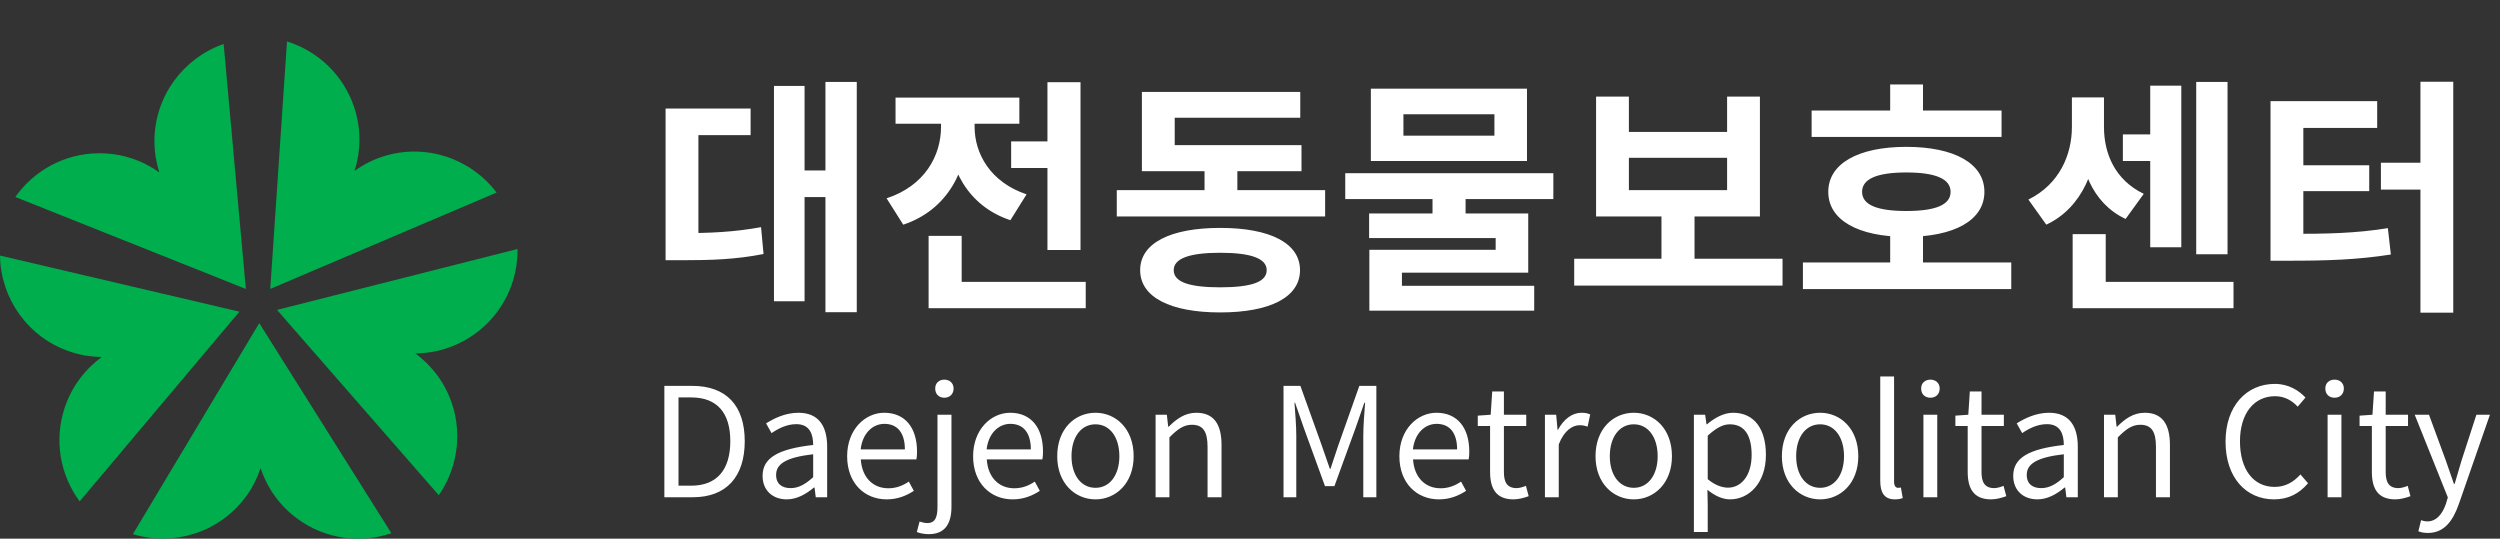 <svg width="181" height="39" viewBox="0 0 181 39" fill="none" xmlns="http://www.w3.org/2000/svg">
<rect x="0" y="0" width="181" height="39" fill="#333333" stroke="none"/>
<path d="M17.799 20.919L16.192 3.185C13.277 4.197 11.181 6.968 11.181 10.229C11.181 11.016 11.309 11.771 11.534 12.486C10.313 11.61 8.819 11.096 7.205 11.096C4.683 11.096 2.458 12.349 1.108 14.261L17.799 20.919Z" fill="#00AE4D"/>
<path d="M17.333 22.566L0 18.502C0.04 21.586 2.008 24.445 5.108 25.473C5.855 25.722 6.618 25.835 7.365 25.851C6.152 26.734 5.197 27.987 4.683 29.521C3.887 31.915 4.377 34.421 5.767 36.3L17.333 22.566Z" fill="#00AE4D"/>
<path d="M18.771 23.393L9.622 38.67C12.578 39.569 15.895 38.566 17.823 35.931C18.289 35.297 18.626 34.606 18.867 33.899C19.341 35.321 20.241 36.622 21.55 37.569C23.582 39.055 26.12 39.353 28.337 38.606L18.771 23.393Z" fill="#00AE4D"/>
<path d="M19.566 20.919L35.951 13.94C34.088 11.474 30.811 10.333 27.71 11.337C26.963 11.578 26.281 11.931 25.67 12.373C26.128 10.944 26.16 9.361 25.662 7.827C24.891 5.434 23.012 3.699 20.779 3L19.566 20.919Z" fill="#00AE4D"/>
<path d="M20.056 22.437L31.766 35.851C33.533 33.321 33.597 29.843 31.686 27.208C31.22 26.574 30.674 26.036 30.072 25.586C31.573 25.578 33.084 25.112 34.393 24.164C36.433 22.686 37.501 20.365 37.469 18.028L20.056 22.437Z" fill="#00AE4D"/>
<path d="M59.762 5.934V22.602H62.03V5.934H59.762ZM57.53 12.342V14.268H60.302V12.342H57.53ZM56.036 6.222V21.81H58.25V6.222H56.036ZM48.188 16.878V18.84H49.358C51.5 18.84 53.264 18.786 55.28 18.39L55.1 16.446C53.12 16.806 51.41 16.878 49.358 16.878H48.188ZM48.188 7.86V17.814H50.564V9.786H54.344V7.86H48.188ZM73.207 10.236V12.162H77.095V10.236H73.207ZM75.835 5.952V18.102H78.229V5.952H75.835ZM67.231 20.406V22.314H78.607V20.406H67.231ZM67.231 17.076V21.54H69.625V17.076H67.231ZM68.131 8.13V9.174C68.131 11.28 66.943 13.458 64.189 14.358L65.395 16.266C68.599 15.204 70.075 12.306 70.075 9.174V8.13H68.131ZM68.635 8.13V9.174C68.635 12.144 70.057 14.916 73.153 15.942L74.323 14.07C71.695 13.188 70.561 11.118 70.561 9.174V8.13H68.635ZM64.837 7.068V8.958H73.801V7.068H64.837ZM80.855 13.764V15.672H95.939V13.764H80.855ZM87.209 11.262V14.502H89.585V11.262H87.209ZM82.673 10.506V12.396H94.229V10.506H82.673ZM82.673 6.654V11.712H85.049V8.526H94.139V6.654H82.673ZM88.343 16.5C84.743 16.5 82.547 17.598 82.547 19.56C82.547 21.522 84.743 22.62 88.343 22.62C91.943 22.62 94.121 21.522 94.121 19.56C94.121 17.598 91.943 16.5 88.343 16.5ZM88.343 18.3C90.575 18.3 91.709 18.714 91.709 19.56C91.709 20.424 90.575 20.802 88.343 20.802C86.111 20.802 84.977 20.424 84.977 19.56C84.977 18.714 86.111 18.3 88.343 18.3ZM103.714 13.944V16.266H106.108V13.944H103.714ZM97.396 12.54V14.412H112.462V12.54H97.396ZM99.25 6.42V11.658H110.554V6.42H99.25ZM108.196 8.274V9.822H101.608V8.274H108.196ZM99.124 15.456V17.238H108.286V18.084H99.142V21.216H101.5V19.74H110.644V15.456H99.124ZM99.142 20.694V22.494H111.076V20.694H99.142ZM113.972 18.732V20.676H129.056V18.732H113.972ZM120.29 15.168V19.2H122.684V15.168H120.29ZM115.556 6.996V15.672H127.418V6.996H125.042V9.552H117.932V6.996H115.556ZM117.932 11.424H125.042V13.764H117.932V11.424ZM131.161 8.004V9.912H144.913V8.004H131.161ZM130.531 19.002V20.928H145.615V19.002H130.531ZM136.849 16.806V19.758H139.225V16.806H136.849ZM138.019 10.632C134.545 10.632 132.367 11.838 132.367 13.89C132.367 15.942 134.545 17.148 138.019 17.148C141.493 17.148 143.671 15.942 143.671 13.89C143.671 11.838 141.493 10.632 138.019 10.632ZM138.019 12.486C140.107 12.486 141.223 12.936 141.223 13.89C141.223 14.844 140.107 15.276 138.019 15.276C135.931 15.276 134.815 14.844 134.815 13.89C134.815 12.936 135.931 12.486 138.019 12.486ZM136.849 6.114V9.192H139.225V6.114H136.849ZM153.696 9.732V11.658H156.342V9.732H153.696ZM159.006 5.934V18.408H161.274V5.934H159.006ZM155.676 6.204V17.904H157.926V6.204H155.676ZM150.06 20.406V22.314H161.706V20.406H150.06ZM150.06 16.95V21.612H152.454V16.95H150.06ZM150.006 7.05V9.192C150.006 11.172 149.124 13.332 146.856 14.448L148.152 16.266C150.798 15.024 151.878 12.126 151.878 9.192V7.05H150.006ZM150.492 7.05V9.192C150.492 12.036 151.428 14.7 153.894 15.852L155.208 14.034C153.12 13.026 152.328 11.118 152.328 9.192V7.05H150.492ZM175.24 5.916V22.638H177.616V5.916H175.24ZM172.378 11.784V13.728H175.51V11.784H172.378ZM164.386 16.932V18.876H165.718C168.526 18.876 170.686 18.804 173.098 18.426L172.882 16.518C170.524 16.896 168.472 16.932 165.718 16.932H164.386ZM164.386 7.32V17.544H166.762V9.264H172.108V7.32H164.386ZM166.222 11.964V13.836H171.532V11.964H166.222Z" fill="white"/>
<path d="M48.1 36H50.168C52.599 36 53.919 34.504 53.919 31.941C53.919 29.378 52.599 27.937 50.113 27.937H48.1V36ZM49.123 35.164V28.773H50.036C51.928 28.773 52.874 29.895 52.874 31.941C52.874 33.987 51.928 35.164 50.036 35.164H49.123ZM56.96 36.154C57.697 36.154 58.368 35.769 58.929 35.296H58.973L59.061 36H59.886V32.337C59.886 30.852 59.27 29.884 57.807 29.884C56.85 29.884 56.014 30.302 55.464 30.654L55.86 31.358C56.322 31.039 56.949 30.709 57.653 30.709C58.632 30.709 58.874 31.446 58.874 32.216C56.333 32.502 55.211 33.151 55.211 34.449C55.211 35.527 55.959 36.154 56.96 36.154ZM57.235 35.34C56.652 35.34 56.19 35.065 56.19 34.383C56.19 33.613 56.861 33.118 58.874 32.887V34.548C58.302 35.065 57.818 35.34 57.235 35.34ZM64.192 36.154C65.007 36.154 65.633 35.879 66.162 35.538L65.799 34.867C65.359 35.164 64.885 35.351 64.314 35.351C63.169 35.351 62.4 34.526 62.322 33.261H66.349C66.382 33.107 66.392 32.898 66.392 32.689C66.392 30.973 65.534 29.884 64.016 29.884C62.642 29.884 61.333 31.083 61.333 33.03C61.333 34.988 62.597 36.154 64.192 36.154ZM62.312 32.535C62.444 31.358 63.191 30.687 64.028 30.687C64.974 30.687 65.513 31.336 65.513 32.535H62.312ZM67.247 38.673C68.424 38.673 68.886 37.903 68.886 36.693V30.027H67.874V36.682C67.874 37.408 67.731 37.87 67.137 37.87C66.928 37.87 66.719 37.804 66.576 37.76L66.378 38.519C66.576 38.596 66.884 38.673 67.247 38.673ZM68.369 28.795C68.754 28.795 69.04 28.542 69.04 28.124C69.04 27.739 68.754 27.486 68.369 27.486C67.984 27.486 67.709 27.739 67.709 28.124C67.709 28.542 67.984 28.795 68.369 28.795ZM73.313 36.154C74.127 36.154 74.754 35.879 75.282 35.538L74.919 34.867C74.479 35.164 74.006 35.351 73.434 35.351C72.29 35.351 71.52 34.526 71.443 33.261H75.469C75.502 33.107 75.513 32.898 75.513 32.689C75.513 30.973 74.655 29.884 73.137 29.884C71.762 29.884 70.453 31.083 70.453 33.03C70.453 34.988 71.718 36.154 73.313 36.154ZM71.432 32.535C71.564 31.358 72.312 30.687 73.148 30.687C74.094 30.687 74.633 31.336 74.633 32.535H71.432ZM79.315 36.154C80.778 36.154 82.076 34.999 82.076 33.03C82.076 31.028 80.778 29.884 79.315 29.884C77.841 29.884 76.543 31.028 76.543 33.03C76.543 34.999 77.841 36.154 79.315 36.154ZM79.315 35.318C78.27 35.318 77.577 34.394 77.577 33.03C77.577 31.644 78.27 30.72 79.315 30.72C80.349 30.72 81.042 31.644 81.042 33.03C81.042 34.394 80.349 35.318 79.315 35.318ZM83.665 36H84.666V31.666C85.26 31.072 85.689 30.753 86.294 30.753C87.086 30.753 87.427 31.226 87.427 32.348V36H88.439V32.216C88.439 30.698 87.867 29.884 86.613 29.884C85.788 29.884 85.172 30.335 84.611 30.896H84.578L84.479 30.027H83.665V36ZM92.927 36H93.851V31.545C93.851 30.841 93.774 29.873 93.719 29.158H93.763L94.401 30.995L95.93 35.197H96.612L98.141 30.995L98.779 29.158H98.834C98.779 29.873 98.702 30.841 98.702 31.545V36H99.648V27.937H98.416L96.887 32.26C96.7 32.81 96.524 33.371 96.326 33.943H96.282C96.084 33.371 95.897 32.81 95.699 32.26L94.148 27.937H92.927V36ZM104.175 36.154C104.989 36.154 105.616 35.879 106.144 35.538L105.781 34.867C105.341 35.164 104.868 35.351 104.296 35.351C103.152 35.351 102.382 34.526 102.305 33.261H106.331C106.364 33.107 106.375 32.898 106.375 32.689C106.375 30.973 105.517 29.884 103.999 29.884C102.624 29.884 101.315 31.083 101.315 33.03C101.315 34.988 102.58 36.154 104.175 36.154ZM102.294 32.535C102.426 31.358 103.174 30.687 104.01 30.687C104.956 30.687 105.495 31.336 105.495 32.535H102.294ZM109.576 36.154C109.95 36.154 110.346 36.044 110.676 35.923L110.478 35.175C110.291 35.252 110.016 35.34 109.807 35.34C109.114 35.34 108.883 34.911 108.883 34.185V30.841H110.5V30.027H108.883V28.344H108.036L107.926 30.027L106.991 30.093V30.841H107.882V34.163C107.882 35.351 108.3 36.154 109.576 36.154ZM111.853 36H112.854V32.172C113.25 31.149 113.866 30.786 114.361 30.786C114.603 30.786 114.735 30.819 114.944 30.885L115.131 30.005C114.933 29.917 114.757 29.884 114.493 29.884C113.822 29.884 113.206 30.357 112.799 31.116H112.766L112.667 30.027H111.853V36ZM118.288 36.154C119.751 36.154 121.049 34.999 121.049 33.03C121.049 31.028 119.751 29.884 118.288 29.884C116.814 29.884 115.516 31.028 115.516 33.03C115.516 34.999 116.814 36.154 118.288 36.154ZM118.288 35.318C117.243 35.318 116.55 34.394 116.55 33.03C116.55 31.644 117.243 30.72 118.288 30.72C119.322 30.72 120.015 31.644 120.015 33.03C120.015 34.394 119.322 35.318 118.288 35.318ZM122.638 38.519H123.639V36.506L123.617 35.461C124.156 35.901 124.717 36.154 125.256 36.154C126.631 36.154 127.852 34.966 127.852 32.931C127.852 31.083 127.027 29.884 125.476 29.884C124.783 29.884 124.123 30.269 123.584 30.72H123.551L123.452 30.027H122.638V38.519ZM125.102 35.307C124.706 35.307 124.178 35.142 123.639 34.691V31.545C124.222 31.006 124.728 30.72 125.234 30.72C126.367 30.72 126.818 31.611 126.818 32.942C126.818 34.416 126.081 35.307 125.102 35.307ZM131.78 36.154C133.243 36.154 134.541 34.999 134.541 33.03C134.541 31.028 133.243 29.884 131.78 29.884C130.306 29.884 129.008 31.028 129.008 33.03C129.008 34.999 130.306 36.154 131.78 36.154ZM131.78 35.318C130.735 35.318 130.042 34.394 130.042 33.03C130.042 31.644 130.735 30.72 131.78 30.72C132.814 30.72 133.507 31.644 133.507 33.03C133.507 34.394 132.814 35.318 131.78 35.318ZM137.186 36.154C137.461 36.154 137.615 36.11 137.758 36.066L137.626 35.296C137.505 35.318 137.461 35.318 137.417 35.318C137.263 35.318 137.131 35.197 137.131 34.878V27.255H136.13V34.812C136.13 35.67 136.427 36.154 137.186 36.154ZM139.256 36H140.257V30.027H139.256V36ZM139.762 28.795C140.147 28.795 140.433 28.542 140.433 28.124C140.433 27.739 140.147 27.486 139.762 27.486C139.366 27.486 139.091 27.739 139.091 28.124C139.091 28.542 139.366 28.795 139.762 28.795ZM144.155 36.154C144.529 36.154 144.925 36.044 145.255 35.923L145.057 35.175C144.87 35.252 144.595 35.34 144.386 35.34C143.693 35.34 143.462 34.911 143.462 34.185V30.841H145.079V30.027H143.462V28.344H142.615L142.505 30.027L141.57 30.093V30.841H142.461V34.163C142.461 35.351 142.879 36.154 144.155 36.154ZM147.506 36.154C148.243 36.154 148.914 35.769 149.475 35.296H149.519L149.607 36H150.432V32.337C150.432 30.852 149.816 29.884 148.353 29.884C147.396 29.884 146.56 30.302 146.01 30.654L146.406 31.358C146.868 31.039 147.495 30.709 148.199 30.709C149.178 30.709 149.42 31.446 149.42 32.216C146.879 32.502 145.757 33.151 145.757 34.449C145.757 35.527 146.505 36.154 147.506 36.154ZM147.781 35.34C147.198 35.34 146.736 35.065 146.736 34.383C146.736 33.613 147.407 33.118 149.42 32.887V34.548C148.848 35.065 148.364 35.34 147.781 35.34ZM152.329 36H153.33V31.666C153.924 31.072 154.353 30.753 154.958 30.753C155.75 30.753 156.091 31.226 156.091 32.348V36H157.103V32.216C157.103 30.698 156.531 29.884 155.277 29.884C154.452 29.884 153.836 30.335 153.275 30.896H153.242L153.143 30.027H152.329V36ZM164.638 36.154C165.683 36.154 166.464 35.736 167.102 34.988L166.552 34.35C166.035 34.922 165.441 35.252 164.682 35.252C163.142 35.252 162.174 33.987 162.174 31.952C162.174 29.939 163.186 28.685 164.715 28.685C165.397 28.685 165.936 28.993 166.354 29.444L166.915 28.784C166.442 28.267 165.683 27.794 164.704 27.794C162.658 27.794 161.129 29.378 161.129 31.974C161.129 34.592 162.625 36.154 164.638 36.154ZM168.518 36H169.519V30.027H168.518V36ZM169.024 28.795C169.409 28.795 169.695 28.542 169.695 28.124C169.695 27.739 169.409 27.486 169.024 27.486C168.628 27.486 168.353 27.739 168.353 28.124C168.353 28.542 168.628 28.795 169.024 28.795ZM173.417 36.154C173.791 36.154 174.187 36.044 174.517 35.923L174.319 35.175C174.132 35.252 173.857 35.34 173.648 35.34C172.955 35.34 172.724 34.911 172.724 34.185V30.841H174.341V30.027H172.724V28.344H171.877L171.767 30.027L170.832 30.093V30.841H171.723V34.163C171.723 35.351 172.141 36.154 173.417 36.154ZM175.782 38.585C176.981 38.585 177.597 37.683 178.015 36.506L180.27 30.027H179.291L178.213 33.349C178.059 33.888 177.883 34.482 177.718 35.032H177.663C177.465 34.482 177.267 33.877 177.08 33.349L175.859 30.027H174.825L177.223 36.011L177.091 36.462C176.838 37.199 176.409 37.749 175.738 37.749C175.573 37.749 175.397 37.705 175.287 37.661L175.089 38.464C175.276 38.541 175.507 38.585 175.782 38.585Z" fill="white"/>
</svg>
